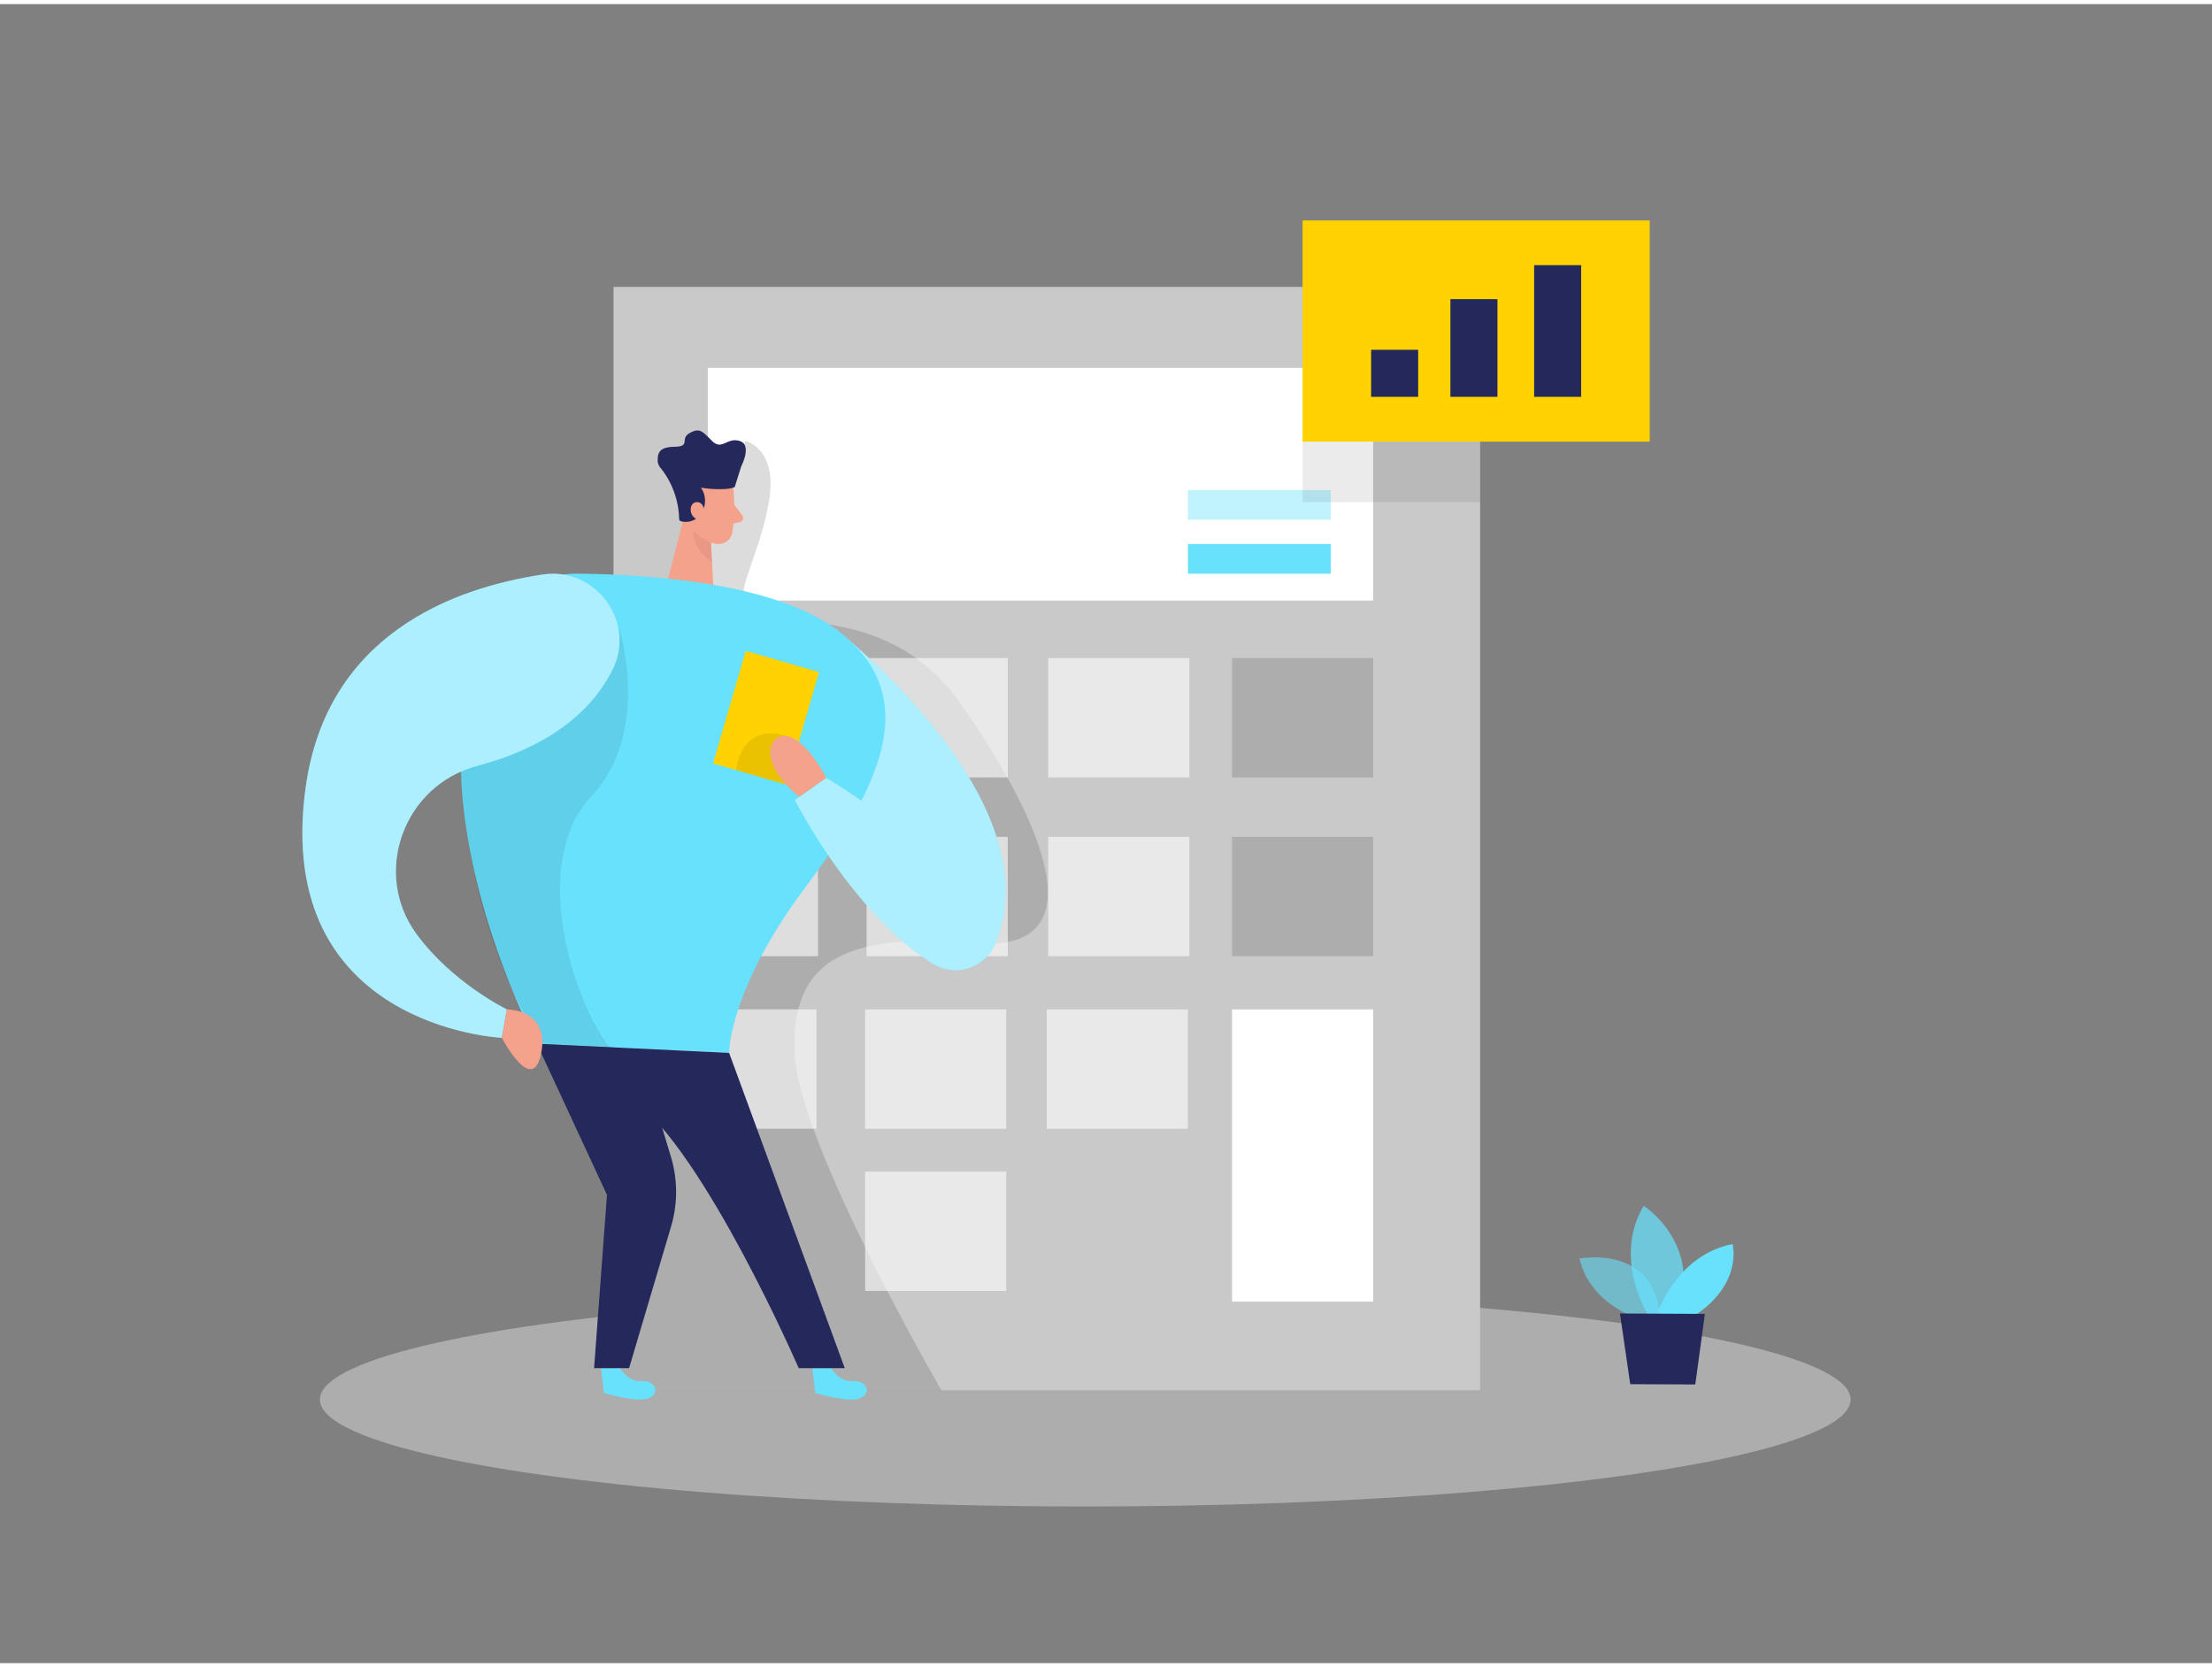 <svg id="Layer_1" data-name="Layer 1" xmlns="http://www.w3.org/2000/svg" viewBox="0 0 400 300" width="406" height="306" class="illustration styles_illustrationTablet__1DWOa"><rect x="0" y="0" width="400" height="300" fill="#808080" stroke="none"/><title>#81_finance analysis_twocolour</title><ellipse cx="196.25" cy="252.34" rx="138.4" ry="19.34" fill="#e6e6e6" opacity="0.45"></ellipse><rect x="110.95" y="51.14" width="156.7" height="199.52" fill="#c9c9c9"></rect><rect x="127.99" y="65.79" width="120.32" height="42.07" fill="#fff"></rect><rect x="189.55" y="118.26" width="25.53" height="21.58" fill="#fff" opacity="0.6"></rect><path d="M134.87,79s6,1.42,4.1,11.45-6,15.36-4.27,19.36,25-3.34,39,16.66,26,45.34,2.33,43.34-33,3.42-32.33,19.87,26.55,61,26.55,61H112l3.52-78.5,13.52-86.82Z" opacity="0.14"></path><rect x="156.71" y="118.26" width="25.53" height="21.58" fill="#fff" opacity="0.6"></rect><rect x="122.39" y="118.26" width="25.53" height="21.58" fill="#fff"></rect><rect x="189.55" y="150.59" width="25.53" height="21.58" fill="#fff" opacity="0.6"></rect><rect x="156.71" y="150.59" width="25.53" height="21.58" fill="#fff" opacity="0.6"></rect><rect x="122.39" y="150.59" width="25.53" height="21.58" fill="#fff" opacity="0.6"></rect><rect x="189.28" y="181.79" width="25.53" height="21.58" fill="#fff" opacity="0.6"></rect><rect x="156.44" y="181.79" width="25.53" height="21.58" fill="#fff" opacity="0.6"></rect><rect x="156.44" y="211.12" width="25.53" height="21.58" fill="#fff" opacity="0.6"></rect><rect x="122.12" y="181.79" width="25.53" height="21.58" fill="#fff" opacity="0.6"></rect><path d="M151.09,113s39.67,30.86,28.9,56.85a7.81,7.81,0,0,1-13.37,1.87L146.9,146.39Z" fill="#68e1fd"></path><path d="M151.09,113s39.67,30.86,28.9,56.85a7.81,7.81,0,0,1-13.37,1.87L146.9,146.39Z" fill="#fff" opacity="0.46"></path><path d="M150.33,246.66s1.4,2.53,3.86,2.34,3.49,2.09,1.4,3.06-8.17-.92-8.17-.92l-.52-4.48Z" fill="#68e1fd"></path><path d="M112.12,246.66s1.4,2.53,3.86,2.34,3.49,2.09,1.4,3.06-8.16-.92-8.16-.92l-.53-4.48Z" fill="#68e1fd"></path><path d="M132.58,87.4a31,31,0,0,1-.19,8.28,2.5,2.5,0,0,1-3,1.89,5.54,5.54,0,0,1-4.43-4l-1.6-4.32a4.47,4.47,0,0,1,1.85-4.83C128,82.28,132.39,84.37,132.58,87.4Z" fill="#f4a28c"></path><polygon points="124.27 90.43 120.23 106.26 129.12 107.86 128.49 95.69 124.27 90.43" fill="#f4a28c"></polygon><path d="M122.81,93.08h0a.46.46,0,0,0,.37.45A3.33,3.33,0,0,0,126.87,92a4.16,4.16,0,0,0-.12-4.56,19.59,19.59,0,0,0,4.6.23,4.61,4.61,0,0,0,1.51-.34l1.19-3.78s2-3.79-.27-4.54-3.2,1.78-5,0-2.25-2.45-4.08-1.43S125,80,122,80.05s-3.07,1.28-3.07,2.66a2.38,2.38,0,0,0,.6,1.26A15.33,15.33,0,0,1,122.81,93.08Z" fill="#24285b"></path><path d="M127.4,91.81s-.09-1.92-1.53-1.74-1.33,3,.64,3.17Z" fill="#f4a28c"></path><path d="M132.77,90.54l1.44,1.89a.79.79,0,0,1-.46,1.26l-1.9.41Z" fill="#f4a28c"></path><path d="M128.54,97.32s-1.14-.2-3.2-2.06c0,0-.3,3.24,3.42,5.63Z" fill="#ce8172" opacity="0.31"></path><path d="M89.22,111.77A17.31,17.31,0,0,1,104.51,103c12.47.11,35.12,1.56,46.58,10,16.34,12,8,28.66-5.66,47s-13.58,29.66-13.58,29.66L97.09,188S72.4,141.76,89.22,111.77Z" fill="#68e1fd"></path><path d="M97.09,188l12.67,27.33-2.33,31.33h6.33l7.57-25.54a22.09,22.09,0,0,0,0-12.66l-3.86-12.8,14.42-6Z" fill="#24285b"></path><path d="M131.85,189.66l20.91,57h-8.33s-16.87-38.87-30-48.66v-3.67Z" fill="#24285b"></path><path d="M112,113s5.86,18.66-5.14,30.35-3.55,36.37,3.35,45.28L98.07,188s-13.22-18-14.68-49.22S112,113,112,113Z" opacity="0.08"></path><path d="M110.78,120.33c4.31-8.65-3.1-18.63-12.65-17.18-16,2.4-39.09,10.75-42.88,38.64-5.89,43.28,35.5,45.14,35.5,45.14l.91-5.14S81.8,177,75.34,168.19c-8.15-11.06-2.34-26.92,10.94-30.43C95,135.47,105.65,130.61,110.78,120.33Z" fill="#68e1fd"></path><path d="M110.78,120.33c4.31-8.65-3.1-18.63-12.65-17.18-16,2.4-39.09,10.75-42.88,38.64-5.89,43.28,35.5,45.14,35.5,45.14l.91-5.14S81.8,177,75.34,168.19c-8.15-11.06-2.34-26.92,10.94-30.43C95,135.47,105.65,130.61,110.78,120.33Z" fill="#fff" opacity="0.46"></path><path d="M91.66,181.79s7.76-.08,6.21,7.87-7.12-2.73-7.12-2.73Z" fill="#f4a28c"></path><rect x="131.62" y="118.46" width="13.8" height="21.19" transform="translate(41.45 -33.49) rotate(16.18)" fill="#ffd200"></rect><path d="M133.11,138.51s.67-8.89,9.54-6.06l-.45,8.69Z" opacity="0.08"></path><path d="M168.22,173.24a6.85,6.85,0,0,0,9.9-8.85,27.68,27.68,0,0,0-6.85-8.2c-13.9-11.86-21.87-16.26-21.87-16.26l-5.65,4S153.65,163.7,168.22,173.24Z" fill="#68e1fd"></path><path d="M168.22,173.24a6.85,6.85,0,0,0,9.9-8.85,27.68,27.68,0,0,0-6.85-8.2c-13.9-11.86-21.87-16.26-21.87-16.26l-5.65,4S153.65,163.7,168.22,173.24Z" fill="#fff" opacity="0.46"></path><path d="M149.4,139.93s-3.25-6.48-6.75-7.48-6.08,4.46,1.88,10.9Z" fill="#f4a28c"></path><rect x="222.79" y="118.26" width="25.53" height="21.58" fill="#adadad"></rect><rect x="222.79" y="150.59" width="25.53" height="21.58" fill="#adadad"></rect><rect x="222.79" y="181.79" width="25.53" height="52.84" fill="#fff"></rect><rect x="235.55" y="39.12" width="62.77" height="40" fill="#ffd200"></rect><rect x="214.81" y="97.63" width="25.84" height="5.37" fill="#68e1fd"></rect><rect x="214.81" y="87.89" width="25.84" height="5.37" fill="#68e1fd" opacity="0.41"></rect><rect x="247.94" y="62.51" width="8.51" height="8.51" fill="#24285b"></rect><rect x="262.28" y="53.36" width="8.51" height="17.66" fill="#24285b"></rect><rect x="277.42" y="47.21" width="8.51" height="23.81" fill="#24285b"></rect><rect x="235.55" y="79.14" width="32.1" height="10.92" opacity="0.08"></rect><path d="M296.83,237.93s-9.21-2.51-11.22-11.09c0,0,14.28-2.88,14.68,11.85Z" fill="#68e1fd" opacity="0.58"></path><path d="M298,237s-6.44-10.18-.77-19.69c0,0,10.85,6.89,6,19.71Z" fill="#68e1fd" opacity="0.73"></path><path d="M299.62,237s3.4-10.75,13.68-12.78c0,0,1.92,7-6.66,12.8Z" fill="#68e1fd"></path><polygon points="292.94 236.78 294.8 249.56 306.56 249.61 308.3 236.85 292.94 236.78" fill="#24285b"></polygon></svg>